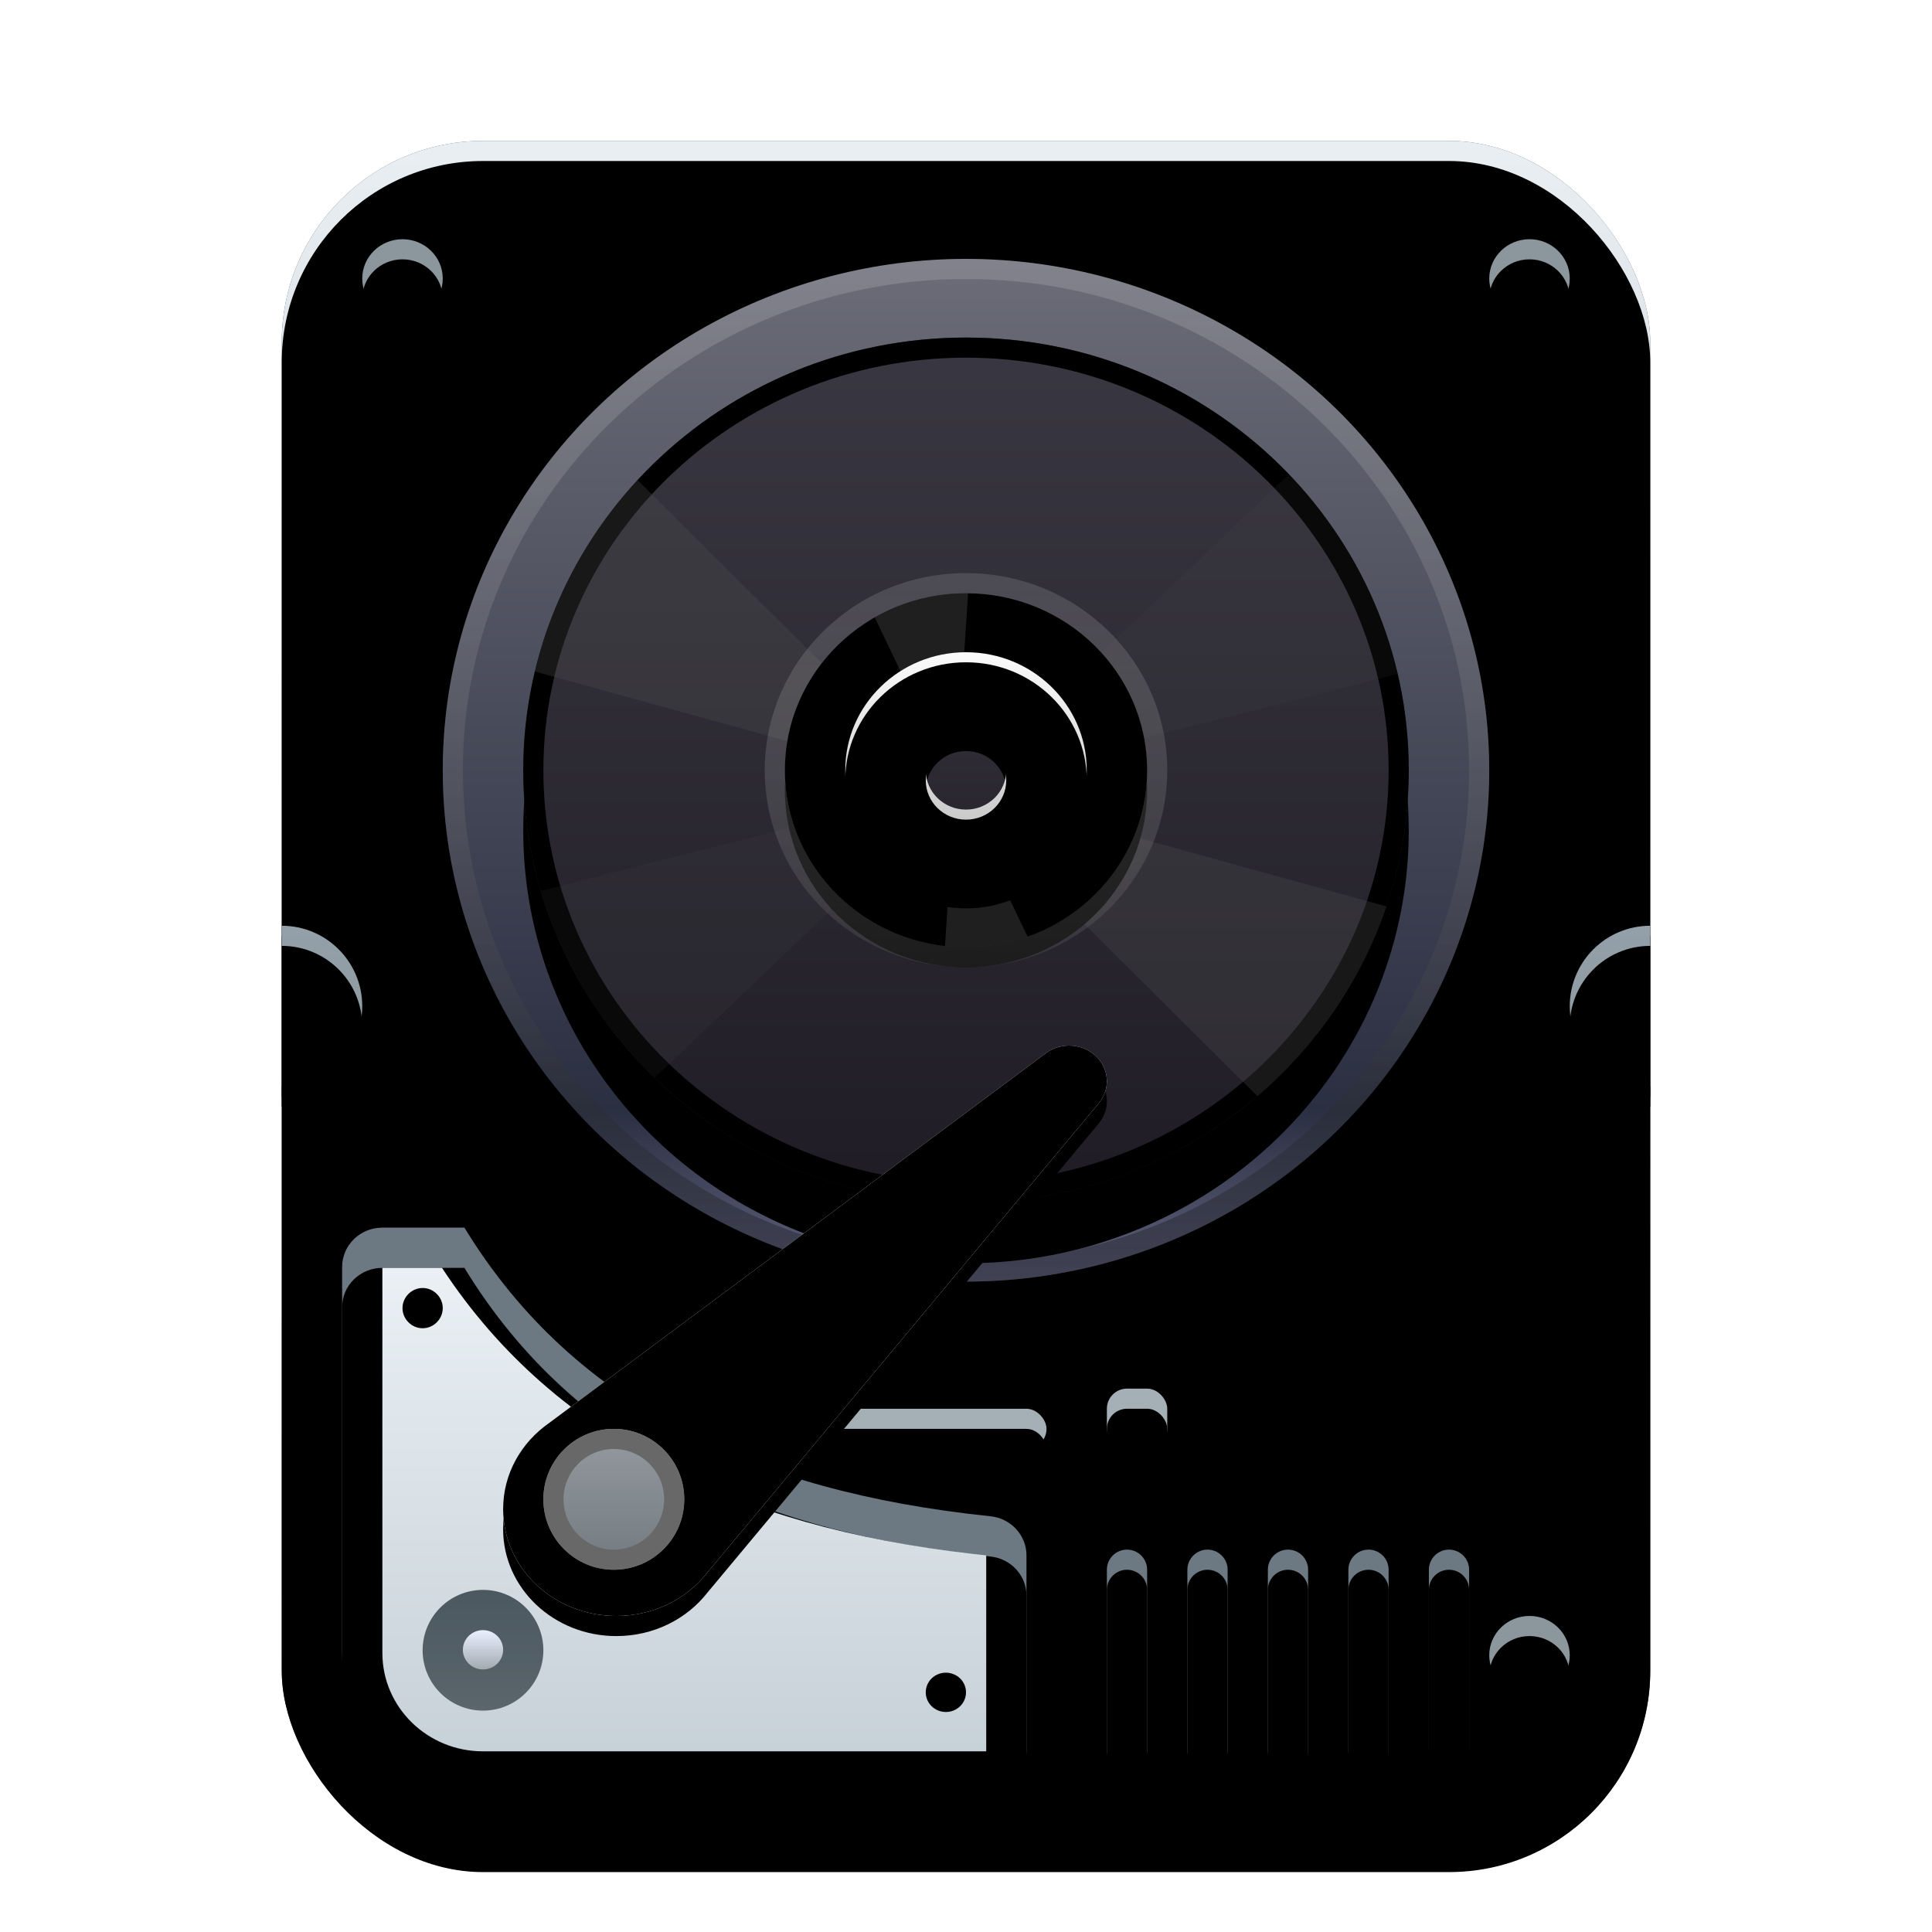 <?xml version="1.0" encoding="UTF-8"?>
<svg width="96px" height="96px" viewBox="0 0 96 96" version="1.1" xmlns="http://www.w3.org/2000/svg" xmlns:xlink="http://www.w3.org/1999/xlink">
    <title>apps/96/deepin-diskmanager</title>
    <defs>
        <filter x="-10.3%" y="-5.8%" width="120.6%" height="116.3%" filterUnits="objectBoundingBox" id="filter-1">
            <feOffset dx="0" dy="2" in="SourceAlpha" result="shadowOffsetOuter1"></feOffset>
            <feGaussianBlur stdDeviation="2" in="shadowOffsetOuter1" result="shadowBlurOuter1"></feGaussianBlur>
            <feColorMatrix values="0 0 0 0 0   0 0 0 0 0   0 0 0 0 0  0 0 0 0.2 0" type="matrix" in="shadowBlurOuter1" result="shadowMatrixOuter1"></feColorMatrix>
            <feMerge>
                <feMergeNode in="shadowMatrixOuter1"></feMergeNode>
                <feMergeNode in="SourceGraphic"></feMergeNode>
            </feMerge>
        </filter>
        <linearGradient x1="50%" y1="0%" x2="50%" y2="100%" id="linearGradient-2">
            <stop stop-color="#E9EEF2" offset="0%"></stop>
            <stop stop-color="#95A5AF" offset="100%"></stop>
        </linearGradient>
        <rect id="path-3" x="0" y="0" width="68" height="85.023" rx="10"></rect>
        <filter x="-0.7%" y="-0.6%" width="101.5%" height="101.2%" filterUnits="objectBoundingBox" id="filter-4">
            <feOffset dx="0" dy="1" in="SourceAlpha" result="shadowOffsetInner1"></feOffset>
            <feComposite in="shadowOffsetInner1" in2="SourceAlpha" operator="arithmetic" k2="-1" k3="1" result="shadowInnerInner1"></feComposite>
            <feColorMatrix values="0 0 0 0 1   0 0 0 0 1   0 0 0 0 1  0 0 0 0.25 0" type="matrix" in="shadowInnerInner1"></feColorMatrix>
        </filter>
        <linearGradient x1="50%" y1="0%" x2="50%" y2="100%" id="linearGradient-5">
            <stop stop-color="#94A0A9" offset="0%"></stop>
            <stop stop-color="#8C979D" offset="100%"></stop>
        </linearGradient>
        <path d="M68,39 L68,47 C65.791,47 64,45.209 64,43 C64,40.791 65.791,39 68,39 Z" id="path-6"></path>
        <filter x="-6.3%" y="-4.4%" width="112.5%" height="115.1%" filterUnits="objectBoundingBox" id="filter-7">
            <feOffset dx="0" dy="0.5" in="SourceAlpha" result="shadowOffsetOuter1"></feOffset>
            <feColorMatrix values="0 0 0 0 1   0 0 0 0 1   0 0 0 0 1  0 0 0 0.5 0" type="matrix" in="shadowOffsetOuter1"></feColorMatrix>
        </filter>
        <filter x="-25.0%" y="-14.0%" width="150.0%" height="134.3%" filterUnits="objectBoundingBox" id="filter-8">
            <feGaussianBlur stdDeviation="0.5" in="SourceAlpha" result="shadowBlurInner1"></feGaussianBlur>
            <feOffset dx="0" dy="1" in="shadowBlurInner1" result="shadowOffsetInner1"></feOffset>
            <feComposite in="shadowOffsetInner1" in2="SourceAlpha" operator="arithmetic" k2="-1" k3="1" result="shadowInnerInner1"></feComposite>
            <feColorMatrix values="0 0 0 0 0   0 0 0 0 0   0 0 0 0 0  0 0 0 0.2 0" type="matrix" in="shadowInnerInner1"></feColorMatrix>
        </filter>
        <linearGradient x1="50%" y1="0%" x2="50%" y2="100%" id="linearGradient-9">
            <stop stop-color="#94A0A9" offset="0%"></stop>
            <stop stop-color="#8C979D" offset="100%"></stop>
        </linearGradient>
        <path d="M4,39 L4,47 C1.791,47 1.79117642e-05,45.209 1.79117642e-05,43 C1.79117642e-05,40.791 1.791,39 4,39 Z" id="path-10"></path>
        <filter x="-6.2%" y="-3.1%" width="112.5%" height="112.5%" filterUnits="objectBoundingBox" id="filter-11">
            <feOffset dx="0" dy="0.5" in="SourceAlpha" result="shadowOffsetOuter1"></feOffset>
            <feColorMatrix values="0 0 0 0 1   0 0 0 0 1   0 0 0 0 1  0 0 0 0.5 0" type="matrix" in="shadowOffsetOuter1"></feColorMatrix>
        </filter>
        <filter x="-25.0%" y="-12.5%" width="150.0%" height="131.2%" filterUnits="objectBoundingBox" id="filter-12">
            <feGaussianBlur stdDeviation="0.5" in="SourceAlpha" result="shadowBlurInner1"></feGaussianBlur>
            <feOffset dx="0" dy="1" in="shadowBlurInner1" result="shadowOffsetInner1"></feOffset>
            <feComposite in="shadowOffsetInner1" in2="SourceAlpha" operator="arithmetic" k2="-1" k3="1" result="shadowInnerInner1"></feComposite>
            <feColorMatrix values="0 0 0 0 0   0 0 0 0 0   0 0 0 0 0  0 0 0 0.2 0" type="matrix" in="shadowInnerInner1"></feColorMatrix>
        </filter>
        <ellipse id="path-13" cx="62" cy="75.25" rx="2" ry="1.955"></ellipse>
        <filter x="-6.2%" y="-6.4%" width="112.5%" height="125.6%" filterUnits="objectBoundingBox" id="filter-14">
            <feOffset dx="0" dy="0.5" in="SourceAlpha" result="shadowOffsetOuter1"></feOffset>
            <feColorMatrix values="0 0 0 0 1   0 0 0 0 1   0 0 0 0 1  0 0 0 0.5 0" type="matrix" in="shadowOffsetOuter1"></feColorMatrix>
        </filter>
        <filter x="-37.5%" y="-38.4%" width="175.0%" height="189.5%" filterUnits="objectBoundingBox" id="filter-15">
            <feGaussianBlur stdDeviation="1" in="SourceAlpha" result="shadowBlurInner1"></feGaussianBlur>
            <feOffset dx="0" dy="1" in="shadowBlurInner1" result="shadowOffsetInner1"></feOffset>
            <feComposite in="shadowOffsetInner1" in2="SourceAlpha" operator="arithmetic" k2="-1" k3="1" result="shadowInnerInner1"></feComposite>
            <feColorMatrix values="0 0 0 0 0   0 0 0 0 0   0 0 0 0 0  0 0 0 0.2 0" type="matrix" in="shadowInnerInner1"></feColorMatrix>
        </filter>
        <ellipse id="path-16" cx="62" cy="6.841" rx="2" ry="1.955"></ellipse>
        <filter x="-6.2%" y="-6.4%" width="112.5%" height="125.6%" filterUnits="objectBoundingBox" id="filter-17">
            <feOffset dx="0" dy="0.5" in="SourceAlpha" result="shadowOffsetOuter1"></feOffset>
            <feColorMatrix values="0 0 0 0 1   0 0 0 0 1   0 0 0 0 1  0 0 0 0.5 0" type="matrix" in="shadowOffsetOuter1"></feColorMatrix>
        </filter>
        <filter x="-37.5%" y="-38.4%" width="175.0%" height="189.5%" filterUnits="objectBoundingBox" id="filter-18">
            <feGaussianBlur stdDeviation="1" in="SourceAlpha" result="shadowBlurInner1"></feGaussianBlur>
            <feOffset dx="0" dy="1" in="shadowBlurInner1" result="shadowOffsetInner1"></feOffset>
            <feComposite in="shadowOffsetInner1" in2="SourceAlpha" operator="arithmetic" k2="-1" k3="1" result="shadowInnerInner1"></feComposite>
            <feColorMatrix values="0 0 0 0 0   0 0 0 0 0   0 0 0 0 0  0 0 0 0.2 0" type="matrix" in="shadowInnerInner1"></feColorMatrix>
        </filter>
        <ellipse id="path-19" cx="6" cy="6.841" rx="2" ry="1.955"></ellipse>
        <filter x="-6.2%" y="-6.4%" width="112.5%" height="125.6%" filterUnits="objectBoundingBox" id="filter-20">
            <feOffset dx="0" dy="0.5" in="SourceAlpha" result="shadowOffsetOuter1"></feOffset>
            <feColorMatrix values="0 0 0 0 1   0 0 0 0 1   0 0 0 0 1  0 0 0 0.5 0" type="matrix" in="shadowOffsetOuter1"></feColorMatrix>
        </filter>
        <filter x="-37.5%" y="-38.4%" width="175.0%" height="189.5%" filterUnits="objectBoundingBox" id="filter-21">
            <feGaussianBlur stdDeviation="1" in="SourceAlpha" result="shadowBlurInner1"></feGaussianBlur>
            <feOffset dx="0" dy="1" in="shadowBlurInner1" result="shadowOffsetInner1"></feOffset>
            <feComposite in="shadowOffsetInner1" in2="SourceAlpha" operator="arithmetic" k2="-1" k3="1" result="shadowInnerInner1"></feComposite>
            <feColorMatrix values="0 0 0 0 0   0 0 0 0 0   0 0 0 0 0  0 0 0 0.2 0" type="matrix" in="shadowInnerInner1"></feColorMatrix>
        </filter>
        <path d="M3,55.955 L3,75.136 C3,78.914 6.134,81.977 10,81.977 L35.005,81.977 C36.109,81.977 37.005,81.102 37.005,80.023 L37.005,70.286 C37.005,69.286 36.233,68.447 35.215,68.342 C29.167,67.716 24.095,66.321 20,64.157 C15.507,61.784 11.866,58.565 9.076,54 L5,54 C3.895,54 3,54.875 3,55.955 Z" id="path-22"></path>
        <filter x="-7.4%" y="-8.9%" width="114.7%" height="117.9%" filterUnits="objectBoundingBox" id="filter-23">
            <feGaussianBlur stdDeviation="1.5" in="SourceAlpha" result="shadowBlurInner1"></feGaussianBlur>
            <feOffset dx="0" dy="2" in="shadowBlurInner1" result="shadowOffsetInner1"></feOffset>
            <feComposite in="shadowOffsetInner1" in2="SourceAlpha" operator="arithmetic" k2="-1" k3="1" result="shadowInnerInner1"></feComposite>
            <feColorMatrix values="0 0 0 0 0   0 0 0 0 0   0 0 0 0 0  0 0 0 0.2 0" type="matrix" in="shadowInnerInner1"></feColorMatrix>
        </filter>
        <linearGradient x1="50%" y1="0%" x2="50%" y2="100%" id="linearGradient-24">
            <stop stop-color="#EAF0F4" offset="0%"></stop>
            <stop stop-color="#C7D1D8" offset="100%"></stop>
        </linearGradient>
        <path d="M7.963,56 C10.852,60.398 14.553,63.502 19.049,65.877 C23.23,68.086 28.319,69.524 34.309,70.21 L35.005,70.286 L35.005,80.023 L10,80.023 C7.239,80.023 5,77.835 5,75.136 L5,56 L7.963,56 Z M33,76.114 C32.448,76.114 32,76.551 32,77.091 C32,77.631 32.448,78.068 33,78.068 C33.552,78.068 34,77.631 34,77.091 C34,76.551 33.552,76.114 33,76.114 Z M7,57 C6.448,57 6,57.46 6,58 C6,58.54 6.448,59 7,59 C7.552,59 8,58.54 8,58 C8,57.46 7.552,57 7,57 Z" id="path-25"></path>
        <filter x="-11.7%" y="-10.4%" width="123.3%" height="129.1%" filterUnits="objectBoundingBox" id="filter-26">
            <feOffset dx="0" dy="1" in="SourceAlpha" result="shadowOffsetOuter1"></feOffset>
            <feGaussianBlur stdDeviation="1" in="shadowOffsetOuter1" result="shadowBlurOuter1"></feGaussianBlur>
            <feColorMatrix values="0 0 0 0 0   0 0 0 0 0   0 0 0 0 0  0 0 0 0.276 0" type="matrix" in="shadowBlurOuter1"></feColorMatrix>
        </filter>
        <rect id="path-27" x="41" y="62" width="3" height="3" rx="1"></rect>
        <filter x="-8.3%" y="-8.3%" width="116.7%" height="133.3%" filterUnits="objectBoundingBox" id="filter-28">
            <feOffset dx="0" dy="0.5" in="SourceAlpha" result="shadowOffsetOuter1"></feOffset>
            <feColorMatrix values="0 0 0 0 1   0 0 0 0 1   0 0 0 0 1  0 0 0 0.5 0" type="matrix" in="shadowOffsetOuter1"></feColorMatrix>
        </filter>
        <filter x="-50.0%" y="-50.0%" width="200.0%" height="216.7%" filterUnits="objectBoundingBox" id="filter-29">
            <feGaussianBlur stdDeviation="1" in="SourceAlpha" result="shadowBlurInner1"></feGaussianBlur>
            <feOffset dx="0" dy="1" in="shadowBlurInner1" result="shadowOffsetInner1"></feOffset>
            <feComposite in="shadowOffsetInner1" in2="SourceAlpha" operator="arithmetic" k2="-1" k3="1" result="shadowInnerInner1"></feComposite>
            <feColorMatrix values="0 0 0 0 0   0 0 0 0 0   0 0 0 0 0  0 0 0 0.2 0" type="matrix" in="shadowInnerInner1"></feColorMatrix>
        </filter>
        <rect id="path-30" x="19" y="63" width="19" height="2" rx="1"></rect>
        <filter x="-1.3%" y="-12.5%" width="102.6%" height="150.0%" filterUnits="objectBoundingBox" id="filter-31">
            <feOffset dx="0" dy="0.5" in="SourceAlpha" result="shadowOffsetOuter1"></feOffset>
            <feColorMatrix values="0 0 0 0 1   0 0 0 0 1   0 0 0 0 1  0 0 0 0.5 0" type="matrix" in="shadowOffsetOuter1"></feColorMatrix>
        </filter>
        <filter x="-5.3%" y="-50.0%" width="110.5%" height="225.0%" filterUnits="objectBoundingBox" id="filter-32">
            <feGaussianBlur stdDeviation="0.5" in="SourceAlpha" result="shadowBlurInner1"></feGaussianBlur>
            <feOffset dx="0" dy="1" in="shadowBlurInner1" result="shadowOffsetInner1"></feOffset>
            <feComposite in="shadowOffsetInner1" in2="SourceAlpha" operator="arithmetic" k2="-1" k3="1" result="shadowInnerInner1"></feComposite>
            <feColorMatrix values="0 0 0 0 0   0 0 0 0 0   0 0 0 0 0  0 0 0 0.2 0" type="matrix" in="shadowInnerInner1"></feColorMatrix>
        </filter>
        <linearGradient x1="50%" y1="0%" x2="50%" y2="99.448%" id="linearGradient-33">
            <stop stop-color="#4C5860" offset="0%"></stop>
            <stop stop-color="#5A656C" offset="100%"></stop>
        </linearGradient>
        <linearGradient x1="50%" y1="1.833%" x2="50%" y2="100%" id="linearGradient-34">
            <stop stop-color="#A5ABB2" offset="0%"></stop>
            <stop stop-color="#EAF0FF" offset="100%"></stop>
        </linearGradient>
        <path d="M42,70 C42.552,70 43,70.448 43,71 L43,80 C43,80.552 42.552,81 42,81 C41.448,81 41,80.552 41,80 L41,71 C41,70.448 41.448,70 42,70 Z M46,70 C46.552,70 47,70.448 47,71 L47,80 C47,80.552 46.552,81 46,81 C45.448,81 45,80.552 45,80 L45,71 C45,70.448 45.448,70 46,70 Z M50,70 C50.552,70 51,70.448 51,71 L51,80 C51,80.552 50.552,81 50,81 C49.448,81 49,80.552 49,80 L49,71 C49,70.448 49.448,70 50,70 Z M54,70 C54.552,70 55,70.448 55,71 L55,80 C55,80.552 54.552,81 54,81 C53.448,81 53,80.552 53,80 L53,71 C53,70.448 53.448,70 54,70 Z M58,70 C58.552,70 59,70.448 59,71 L59,80 C59,80.552 58.552,81 58,81 C57.448,81 57,80.552 57,80 L57,71 C57,70.448 57.448,70 58,70 Z" id="path-35"></path>
        <filter x="-1.4%" y="-2.3%" width="102.8%" height="109.1%" filterUnits="objectBoundingBox" id="filter-36">
            <feOffset dx="0" dy="0.5" in="SourceAlpha" result="shadowOffsetOuter1"></feOffset>
            <feColorMatrix values="0 0 0 0 1   0 0 0 0 1   0 0 0 0 1  0 0 0 0.5 0" type="matrix" in="shadowOffsetOuter1"></feColorMatrix>
        </filter>
        <filter x="-5.6%" y="-9.1%" width="111.1%" height="122.7%" filterUnits="objectBoundingBox" id="filter-37">
            <feGaussianBlur stdDeviation="0.5" in="SourceAlpha" result="shadowBlurInner1"></feGaussianBlur>
            <feOffset dx="0" dy="1" in="shadowBlurInner1" result="shadowOffsetInner1"></feOffset>
            <feComposite in="shadowOffsetInner1" in2="SourceAlpha" operator="arithmetic" k2="-1" k3="1" result="shadowInnerInner1"></feComposite>
            <feColorMatrix values="0 0 0 0 0   0 0 0 0 0   0 0 0 0 0  0 0 0 0.2 0" type="matrix" in="shadowInnerInner1"></feColorMatrix>
        </filter>
        <linearGradient x1="51.761%" y1="0%" x2="51.761%" y2="100%" id="linearGradient-38">
            <stop stop-color="#6B6C77" offset="0%"></stop>
            <stop stop-color="#2B2F42" offset="83.506%"></stop>
            <stop stop-color="#5F627C" offset="100%"></stop>
        </linearGradient>
        <ellipse id="path-39" cx="26" cy="25.409" rx="26" ry="25.409"></ellipse>
        <filter x="-10.6%" y="-6.9%" width="121.2%" height="121.6%" filterUnits="objectBoundingBox" id="filter-40">
            <feOffset dx="0" dy="2" in="SourceAlpha" result="shadowOffsetOuter1"></feOffset>
            <feGaussianBlur stdDeviation="1.5" in="shadowOffsetOuter1" result="shadowBlurOuter1"></feGaussianBlur>
            <feColorMatrix values="0 0 0 0 0   0 0 0 0 0   0 0 0 0 0  0 0 0 0.272 0" type="matrix" in="shadowBlurOuter1"></feColorMatrix>
        </filter>
        <linearGradient x1="50%" y1="0%" x2="50%" y2="100%" id="linearGradient-41">
            <stop stop-color="#FFFFFF" stop-opacity="0.15" offset="0%"></stop>
            <stop stop-color="#000000" stop-opacity="0.328" offset="100%"></stop>
        </linearGradient>
        <linearGradient x1="50%" y1="0%" x2="50%" y2="100%" id="linearGradient-42">
            <stop stop-color="#393741" offset="0%"></stop>
            <stop stop-color="#1F1C25" offset="100%"></stop>
        </linearGradient>
        <ellipse id="path-43" cx="22" cy="21.5" rx="22" ry="21.5"></ellipse>
        <filter x="-13.6%" y="-7.0%" width="127.3%" height="127.9%" filterUnits="objectBoundingBox" id="filter-44">
            <feOffset dx="0" dy="3" in="SourceAlpha" result="shadowOffsetOuter1"></feOffset>
            <feGaussianBlur stdDeviation="1.5" in="shadowOffsetOuter1" result="shadowBlurOuter1"></feGaussianBlur>
            <feColorMatrix values="0 0 0 0 0   0 0 0 0 0   0 0 0 0 0  0 0 0 0.3 0" type="matrix" in="shadowBlurOuter1"></feColorMatrix>
        </filter>
        <linearGradient x1="50%" y1="0%" x2="50%" y2="100%" id="linearGradient-45">
            <stop stop-color="#393741" offset="0%"></stop>
            <stop stop-color="#1F1C25" offset="100%"></stop>
        </linearGradient>
        <ellipse id="path-46" cx="9" cy="8.795" rx="9" ry="8.795"></ellipse>
        <filter x="-11.1%" y="-5.7%" width="122.2%" height="122.7%" filterUnits="objectBoundingBox" id="filter-47">
            <feOffset dx="0" dy="1" in="SourceAlpha" result="shadowOffsetOuter1"></feOffset>
            <feGaussianBlur stdDeviation="0.5" in="shadowOffsetOuter1" result="shadowBlurOuter1"></feGaussianBlur>
            <feColorMatrix values="0 0 0 0 0   0 0 0 0 0   0 0 0 0 0  0 0 0 0.3 0" type="matrix" in="shadowBlurOuter1"></feColorMatrix>
        </filter>
        <linearGradient x1="50%" y1="0%" x2="50%" y2="100%" id="linearGradient-48">
            <stop stop-color="#E5E5E5" stop-opacity="0.15" offset="0%"></stop>
            <stop stop-color="#565656" stop-opacity="0.328" offset="100%"></stop>
        </linearGradient>
        <linearGradient x1="50%" y1="0%" x2="50%" y2="100%" id="linearGradient-49">
            <stop stop-color="#FBFBFB" offset="0%"></stop>
            <stop stop-color="#B7B7B7" offset="100%"></stop>
        </linearGradient>
        <path d="M26,19.545 C29.314,19.545 32,22.171 32,25.409 C32,28.647 29.314,31.273 26,31.273 C22.686,31.273 20,28.647 20,25.409 C20,22.171 22.686,19.545 26,19.545 Z M26,23.455 C24.895,23.455 24,24.33 24,25.409 C24,26.489 24.895,27.364 26,27.364 C27.105,27.364 28,26.489 28,25.409 C28,24.33 27.105,23.455 26,23.455 Z" id="path-50"></path>
        <filter x="-16.7%" y="-8.5%" width="133.3%" height="134.1%" filterUnits="objectBoundingBox" id="filter-51">
            <feOffset dx="0" dy="1" in="SourceAlpha" result="shadowOffsetOuter1"></feOffset>
            <feGaussianBlur stdDeviation="0.5" in="shadowOffsetOuter1" result="shadowBlurOuter1"></feGaussianBlur>
            <feColorMatrix values="0 0 0 0 0   0 0 0 0 0   0 0 0 0 0  0 0 0 0.3 0" type="matrix" in="shadowBlurOuter1"></feColorMatrix>
        </filter>
        <filter x="-10.4%" y="-2.1%" width="120.8%" height="121.3%" filterUnits="objectBoundingBox" id="filter-52">
            <feOffset dx="0" dy="0.5" in="SourceAlpha" result="shadowOffsetInner1"></feOffset>
            <feComposite in="shadowOffsetInner1" in2="SourceAlpha" operator="arithmetic" k2="-1" k3="1" result="shadowInnerInner1"></feComposite>
            <feColorMatrix values="0 0 0 0 1   0 0 0 0 1   0 0 0 0 1  0 0 0 0.5 0" type="matrix" in="shadowInnerInner1"></feColorMatrix>
        </filter>
        <linearGradient x1="97.247%" y1="7.664%" x2="6.271%" y2="88.649%" id="linearGradient-53">
            <stop stop-color="#F7F9FB" offset="0%"></stop>
            <stop stop-color="#ECF1F6" offset="100%"></stop>
        </linearGradient>
        <path d="M10.151,26.182 L29.555,2.917 C29.832,2.605 30,2.206 30,1.77 C30,0.794 29.16,0 28.124,0 C27.663,0 27.24,0.156 26.913,0.42 L2.285,18.753 C0.898,19.721 0,21.275 0,23.027 C0,25.964 2.519,28.341 5.625,28.341 C7.482,28.341 9.127,27.492 10.151,26.182 Z" id="path-54"></path>
        <filter x="-6.7%" y="-3.5%" width="113.3%" height="114.1%" filterUnits="objectBoundingBox" id="filter-55">
            <feOffset dx="0" dy="1" in="SourceAlpha" result="shadowOffsetOuter1"></feOffset>
            <feGaussianBlur stdDeviation="0.5" in="shadowOffsetOuter1" result="shadowBlurOuter1"></feGaussianBlur>
            <feColorMatrix values="0 0 0 0 0   0 0 0 0 0   0 0 0 0 0  0 0 0 0.3 0" type="matrix" in="shadowBlurOuter1"></feColorMatrix>
        </filter>
        <filter x="-3.3%" y="0.0%" width="106.7%" height="107.1%" filterUnits="objectBoundingBox" id="filter-56">
            <feOffset dx="0" dy="0" in="SourceAlpha" result="shadowOffsetInner1"></feOffset>
            <feComposite in="shadowOffsetInner1" in2="SourceAlpha" operator="arithmetic" k2="-1" k3="1" result="shadowInnerInner1"></feComposite>
            <feColorMatrix values="0 0 0 0 1   0 0 0 0 1   0 0 0 0 1  0 0 0 0.942 0" type="matrix" in="shadowInnerInner1"></feColorMatrix>
        </filter>
        <linearGradient x1="50%" y1="0%" x2="50%" y2="97.679%" id="linearGradient-57">
            <stop stop-color="#959B9F" offset="0%"></stop>
            <stop stop-color="#727A81" offset="100%"></stop>
        </linearGradient>
    </defs>
    <g id="apps/96/deepin-diskmanager" stroke="none" stroke-width="1" fill="none" fill-rule="evenodd">
        <g id="编组" filter="url(#filter-1)" transform="translate(14, 5)">
            <rect id="矩形" fill="#424F59" x="0" y="0" width="68" height="86" rx="10"></rect>
            <g id="矩形备份">
                <use fill="url(#linearGradient-2)" fill-rule="evenodd" xlink:href="#path-3"></use>
                <use fill="black" fill-opacity="1" filter="url(#filter-4)" xlink:href="#path-3"></use>
            </g>
            <g id="形状结合">
                <use fill="black" fill-opacity="1" filter="url(#filter-7)" xlink:href="#path-6"></use>
                <use fill="url(#linearGradient-5)" fill-rule="evenodd" xlink:href="#path-6"></use>
                <use fill="black" fill-opacity="1" filter="url(#filter-8)" xlink:href="#path-6"></use>
            </g>
            <g id="形状结合备份" transform="translate(2, 43) scale(-1, 1) translate(-2, -43)">
                <use fill="black" fill-opacity="1" filter="url(#filter-11)" xlink:href="#path-10"></use>
                <use fill="url(#linearGradient-9)" fill-rule="evenodd" xlink:href="#path-10"></use>
                <use fill="black" fill-opacity="1" filter="url(#filter-12)" xlink:href="#path-10"></use>
            </g>
            <g id="椭圆形备份-7">
                <use fill="black" fill-opacity="1" filter="url(#filter-14)" xlink:href="#path-13"></use>
                <use fill="#8C969D" fill-rule="evenodd" xlink:href="#path-13"></use>
                <use fill="black" fill-opacity="1" filter="url(#filter-15)" xlink:href="#path-13"></use>
            </g>
            <g id="椭圆形备份-8">
                <use fill="black" fill-opacity="1" filter="url(#filter-17)" xlink:href="#path-16"></use>
                <use fill="#8C969D" fill-rule="evenodd" xlink:href="#path-16"></use>
                <use fill="black" fill-opacity="1" filter="url(#filter-18)" xlink:href="#path-16"></use>
            </g>
            <g id="椭圆形备份-9">
                <use fill="black" fill-opacity="1" filter="url(#filter-20)" xlink:href="#path-19"></use>
                <use fill="#8C969D" fill-rule="evenodd" xlink:href="#path-19"></use>
                <use fill="black" fill-opacity="1" filter="url(#filter-21)" xlink:href="#path-19"></use>
            </g>
            <g id="路径">
                <use fill="#6C7982" fill-rule="evenodd" xlink:href="#path-22"></use>
                <use fill="black" fill-opacity="1" filter="url(#filter-23)" xlink:href="#path-22"></use>
            </g>
            <g id="形状结合" fill-rule="nonzero">
                <use fill="black" fill-opacity="1" filter="url(#filter-26)" xlink:href="#path-25"></use>
                <use fill="url(#linearGradient-24)" xlink:href="#path-25"></use>
            </g>
            <g id="矩形备份-2">
                <use fill="black" fill-opacity="1" filter="url(#filter-28)" xlink:href="#path-27"></use>
                <use fill="#A4AFB6" fill-rule="evenodd" xlink:href="#path-27"></use>
                <use fill="black" fill-opacity="1" filter="url(#filter-29)" xlink:href="#path-27"></use>
            </g>
            <g id="矩形">
                <use fill="black" fill-opacity="1" filter="url(#filter-31)" xlink:href="#path-30"></use>
                <use fill="#A4AFB6" fill-rule="evenodd" xlink:href="#path-30"></use>
                <use fill="black" fill-opacity="1" filter="url(#filter-32)" xlink:href="#path-30"></use>
            </g>
            <g id="编组-4" transform="translate(7, 72.318)" fill-rule="nonzero">
                <path d="M6,2.683 C6,4.34 4.656,5.682 3,5.682 C1.344,5.682 1.15147067e-05,4.34 1.15147067e-05,2.683 C1.15147067e-05,1.026 1.344,-0.318 3,-0.318 C4.656,-0.318 6,1.026 6,2.683 Z" id="Shape" fill="url(#linearGradient-33)"></path>
                <path d="M4,2.659 C4,3.199 3.552,3.636 3,3.636 C2.448,3.636 2,3.199 2,2.659 C2,2.12 2.448,1.682 3,1.682 C3.552,1.682 4,2.12 4,2.659 Z" id="Shape" fill="url(#linearGradient-34)" transform="translate(3, 2.659) rotate(-180) translate(-3, -2.659)"></path>
            </g>
            <g id="形状结合">
                <use fill="black" fill-opacity="1" filter="url(#filter-36)" xlink:href="#path-35"></use>
                <use fill="#6C7982" fill-rule="evenodd" xlink:href="#path-35"></use>
                <use fill="black" fill-opacity="1" filter="url(#filter-37)" xlink:href="#path-35"></use>
            </g>
            <g id="编组-20" transform="translate(8, 5.864)">
                <g id="椭圆形">
                    <use fill="black" fill-opacity="1" filter="url(#filter-40)" xlink:href="#path-39"></use>
                    <use fill="url(#linearGradient-38)" fill-rule="evenodd" xlink:href="#path-39"></use>
                </g>
                <path d="M26,0 C40.359,0 52,11.376 52,25.409 C52,39.442 40.359,50.818 26,50.818 C11.641,50.818 0,39.442 0,25.409 C0,11.376 11.641,0 26,0 Z M26,1 C12.188,1 1,11.934 1,25.409 C1,38.885 12.188,49.818 26,49.818 C39.812,49.818 51,38.885 51,25.409 C51,11.934 39.812,1 26,1 Z" id="椭圆形" fill="url(#linearGradient-41)" fill-rule="nonzero"></path>
                <g id="编组-18" transform="translate(4, 3.909)">
                    <g id="椭圆形备份-2">
                        <use fill="black" fill-opacity="1" filter="url(#filter-44)" xlink:href="#path-43"></use>
                        <use fill="url(#linearGradient-42)" fill-rule="evenodd" xlink:href="#path-43"></use>
                    </g>
                    <path d="M22,0 C34.15,0 44,9.626 44,21.5 C44,33.374 34.15,43 22,43 C9.85,43 0,33.374 0,21.5 C0,9.626 9.85,0 22,0 Z M22,1 C10.397,1 1,10.183 1,21.5 C1,32.817 10.397,42 22,42 C33.603,42 43,32.817 43,21.5 C43,10.183 33.603,1 22,1 Z" id="椭圆形备份-2" fill="#000000" fill-rule="nonzero"></path>
                    <path d="M21.876,22.178 L6.527,36.784 C3.9,34.244 1.925,31.062 0.867,27.498 L21.876,22.178 Z M38.047,6.792 C40.672,9.526 42.574,12.931 43.453,16.716 L21.876,22.178 Z" id="形状结合" fill-opacity="0.305" fill="#4F4F50" fill-rule="nonzero" opacity="0.4"></path>
                    <path d="M20.884,22.194 L42.889,28.266 C41.64,31.949 39.4,35.191 36.477,37.69 L20.884,22.194 Z M5.678,7.084 L20.884,22.194 L0.576,16.593 C1.436,12.991 3.223,9.737 5.678,7.084 Z" id="形状结合" fill-opacity="0.305" fill="#4F4F50" fill-rule="nonzero"></path>
                </g>
                <g id="编组-19" transform="translate(17, 16.614)">
                    <g id="椭圆形备份-3">
                        <use fill="black" fill-opacity="1" filter="url(#filter-47)" xlink:href="#path-46"></use>
                        <use fill="url(#linearGradient-45)" fill-rule="evenodd" xlink:href="#path-46"></use>
                    </g>
                    <path d="M9,0 C13.971,0 18,3.938 18,8.795 C18,13.653 13.971,17.591 9,17.591 C4.029,17.591 0,13.653 0,8.795 C0,3.938 4.029,0 9,0 Z M9,4 C6.218,4 4,6.168 4,8.795 C4,11.423 6.218,13.591 9,13.591 C11.782,13.591 14,11.423 14,8.795 C14,6.168 11.782,4 9,4 Z" id="椭圆形备份-3" fill="#000000" fill-rule="nonzero"></path>
                    <path d="M9,-1 C14.518,-1 19,3.38 19,8.795 C19,14.211 14.518,18.591 9,18.591 C3.482,18.591 -1,14.211 -1,8.795 C-1,3.38 3.482,-1 9,-1 Z M9,0 C4.029,0 0,3.938 0,8.795 C0,13.653 4.029,17.591 9,17.591 C13.971,17.591 18,13.653 18,8.795 C18,3.938 13.971,0 9,0 Z" id="椭圆形备份-3" fill="url(#linearGradient-48)" fill-rule="nonzero"></path>
                    <path d="M9.198,11.085 L12.063,17.068 C11.107,17.406 10.076,17.591 9,17.591 C8.647,17.591 8.298,17.571 7.955,17.532 L8.361,11.34 C8.648,11.29 8.93,11.205 9.198,11.085 Z M9,0 C9.035,0 9.07,0 9.105,0.001 L8.806,4.543 C7.933,4.307 7.006,4.436 6.225,4.876 L4.464,1.197 C5.796,0.436 7.346,0 9,0 Z" id="形状结合" fill-opacity="0.401" fill="#4F4F50" fill-rule="nonzero"></path>
                </g>
                <g id="形状结合">
                    <use fill="black" fill-opacity="1" filter="url(#filter-51)" xlink:href="#path-50"></use>
                    <use fill="url(#linearGradient-49)" fill-rule="evenodd" xlink:href="#path-50"></use>
                    <use fill="black" fill-opacity="1" filter="url(#filter-52)" xlink:href="#path-50"></use>
                </g>
            </g>
            <g id="编组-3" transform="translate(11, 44.955)">
                <g id="Shape" fill-rule="nonzero">
                    <use fill="black" fill-opacity="1" filter="url(#filter-55)" xlink:href="#path-54"></use>
                    <use fill="url(#linearGradient-53)" xlink:href="#path-54"></use>
                    <use fill="black" fill-opacity="1" filter="url(#filter-56)" xlink:href="#path-54"></use>
                </g>
                <circle id="椭圆形" fill="url(#linearGradient-57)" cx="5.5" cy="22.545" r="3.5"></circle>
                <path d="M5.5,19.045 C7.433,19.045 9,20.612 9,22.545 C9,24.478 7.433,26.045 5.5,26.045 C3.567,26.045 2,24.478 2,22.545 C2,20.612 3.567,19.045 5.5,19.045 Z M5.5,20.045 C4.119,20.045 3,21.165 3,22.545 C3,23.926 4.119,25.045 5.5,25.045 C6.881,25.045 8,23.926 8,22.545 C8,21.165 6.881,20.045 5.5,20.045 Z" id="椭圆形" fill="#696868" fill-rule="nonzero"></path>
            </g>
        </g>
        <g id="Guide-96" transform="translate(3, 3)"></g>
    </g>
</svg>